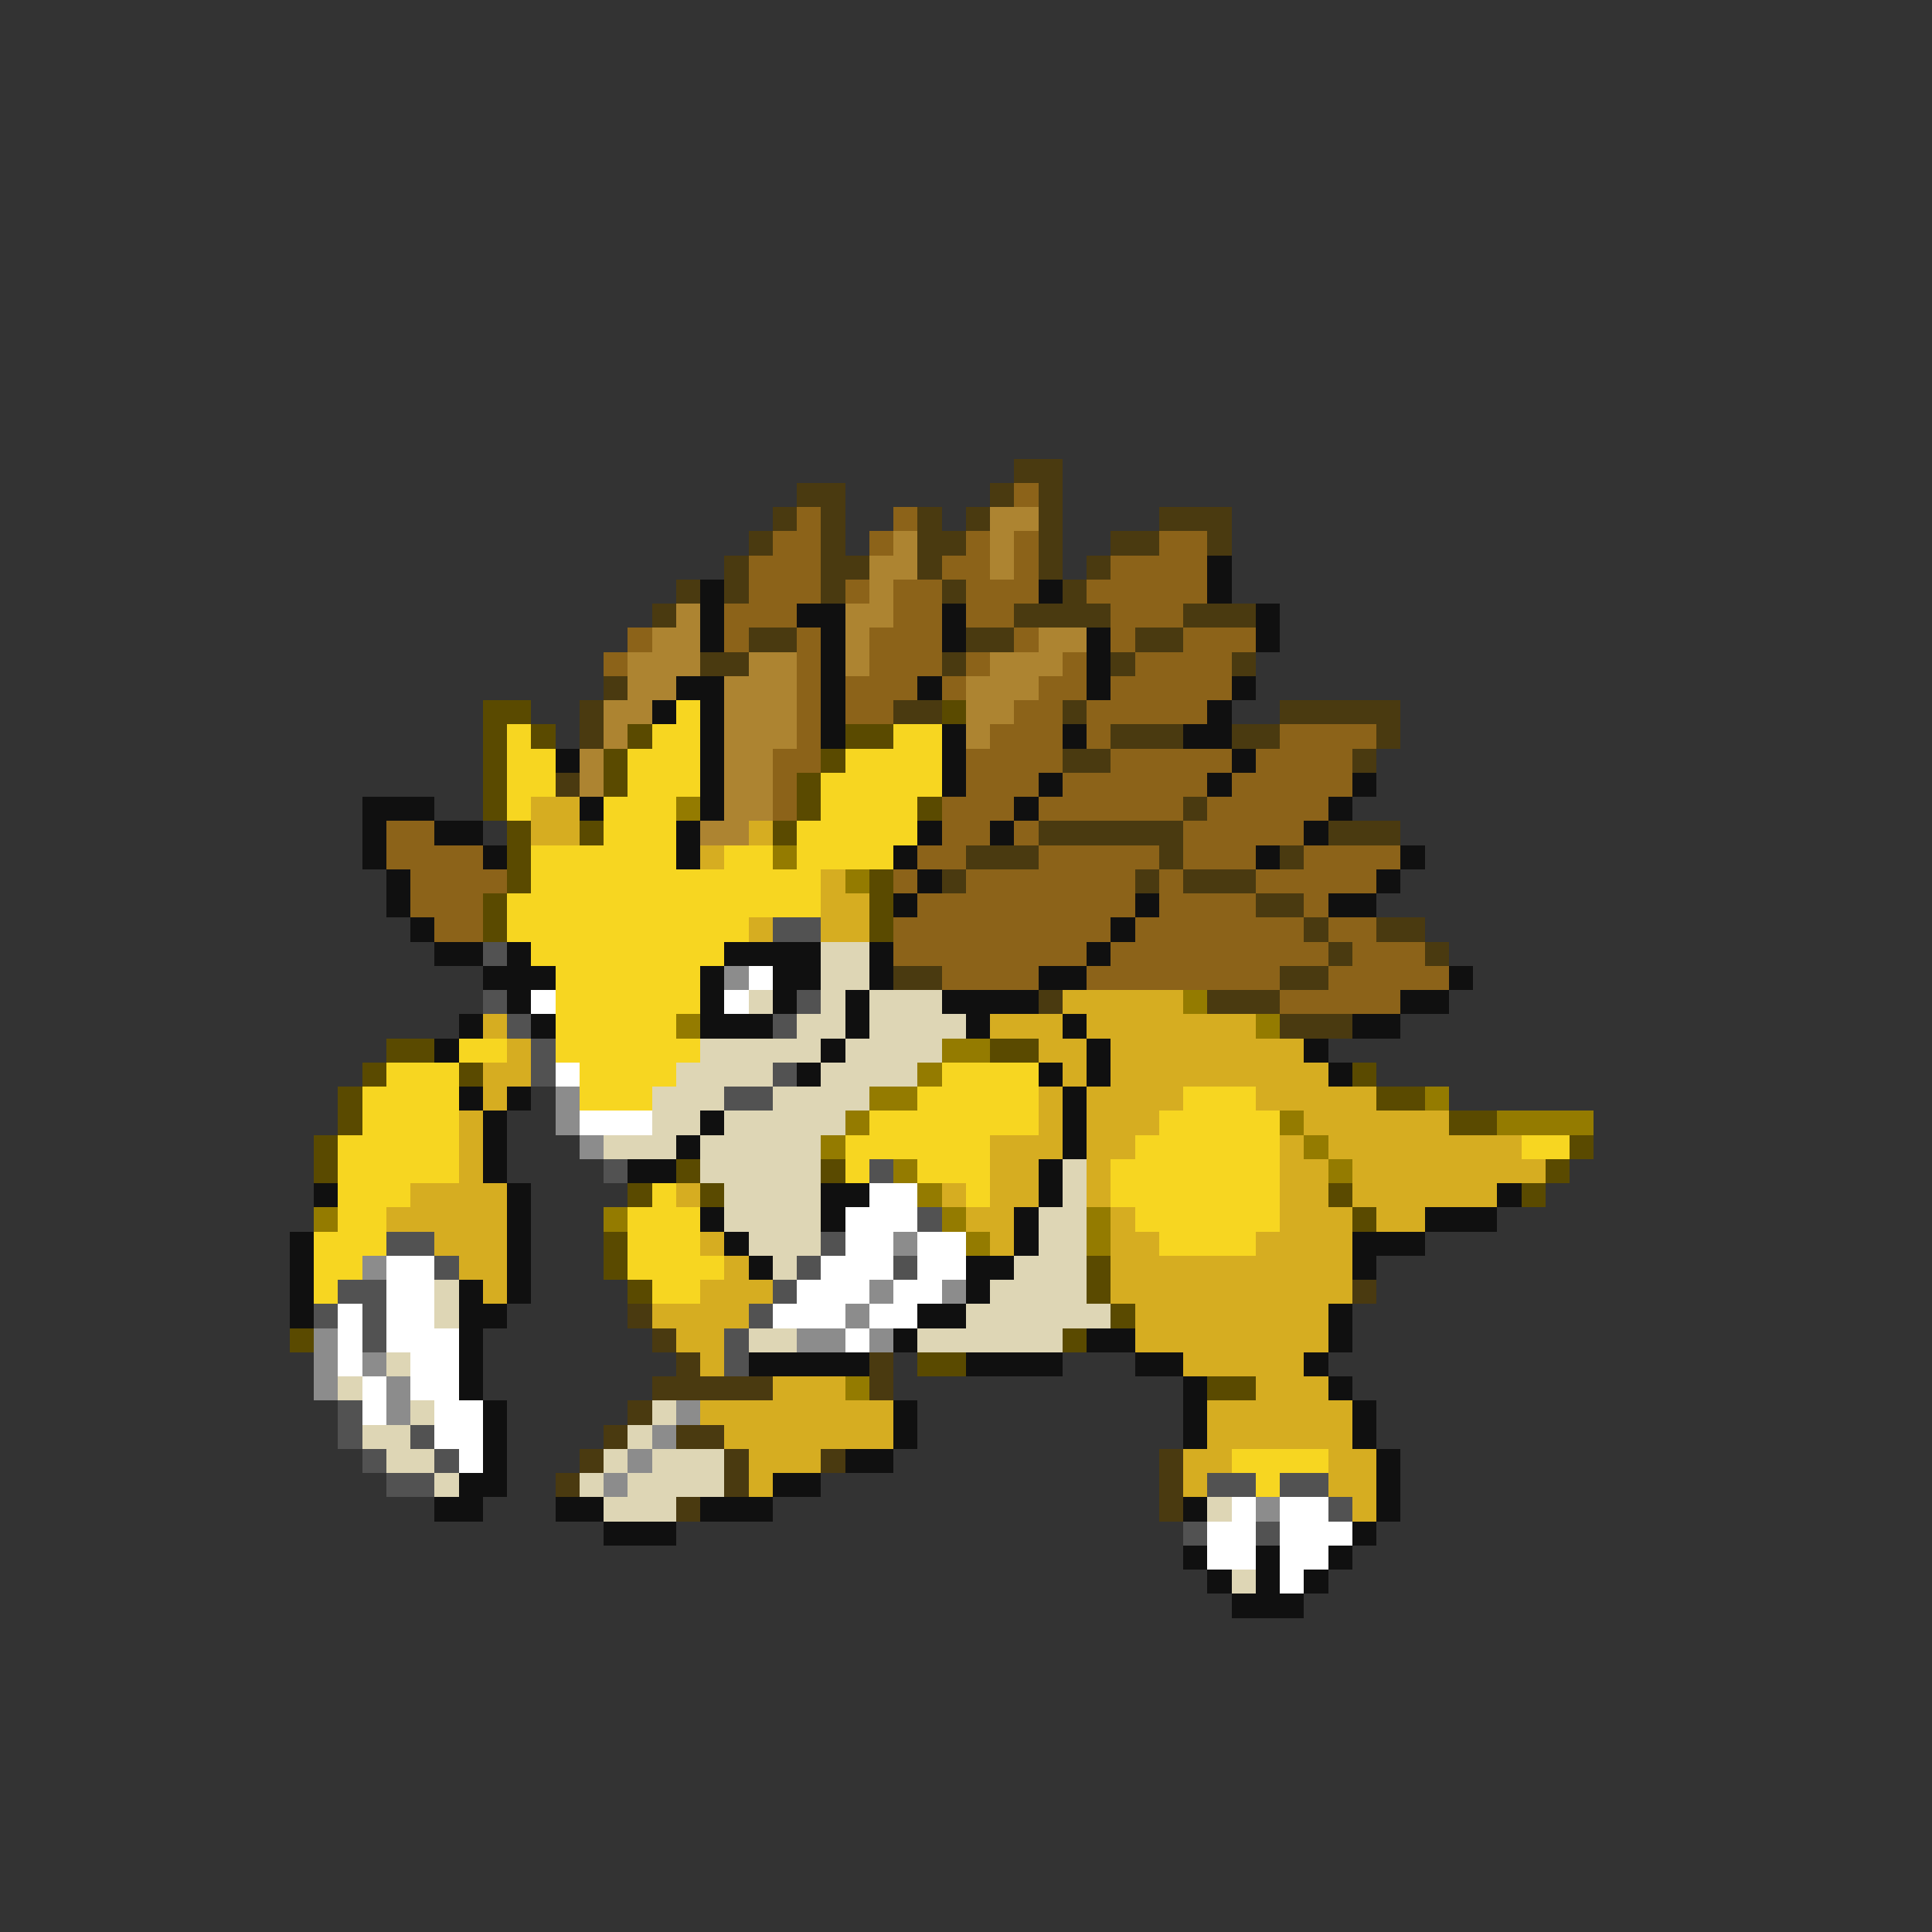 <svg xmlns="http://www.w3.org/2000/svg" viewBox="0 -0.5 80 80" shape-rendering="crispEdges">
<rect x="0" y="-0.5" width="80" height="80" fill="#333333" stroke="none"/>
<path stroke="#4a3a10" d="M42 19h2M33 20h2M41 20h1M43 20h1M32 21h1M34 21h1M38 21h1M40 21h1M43 21h1M48 21h3M31 22h1M34 22h1M38 22h2M43 22h1M46 22h2M50 22h1M30 23h1M34 23h2M38 23h1M43 23h1M45 23h1M28 24h1M30 24h1M34 24h1M39 24h1M44 24h1M27 25h1M42 25h4M49 25h3M31 26h2M40 26h2M47 26h2M29 27h2M39 27h1M46 27h1M51 27h1M25 28h1M24 29h1M37 29h2M44 29h1M53 29h5M24 30h1M46 30h3M51 30h2M57 30h1M44 31h2M56 31h1M23 32h1M49 33h1M43 34h6M55 34h3M40 35h3M48 35h1M53 35h1M39 36h1M47 36h1M49 36h3M52 37h2M54 38h1M57 38h2M55 39h1M59 39h1M37 40h2M53 40h2M43 41h1M50 41h3M53 42h3M56 53h1M26 54h1M27 55h1M28 56h1M36 56h1M27 57h5M36 57h1M26 58h1M25 59h1M28 59h2M24 60h1M30 60h1M34 60h1M48 60h1M23 61h1M30 61h1M48 61h1M28 62h1M48 62h1" />
<path stroke="#8c6319" d="M42 20h1M33 21h1M37 21h1M32 22h2M36 22h1M40 22h1M42 22h1M48 22h2M31 23h3M39 23h2M42 23h1M46 23h4M31 24h3M35 24h1M37 24h2M40 24h3M45 24h5M30 25h3M37 25h2M40 25h2M46 25h3M26 26h1M30 26h1M33 26h1M36 26h3M42 26h1M46 26h1M49 26h3M25 27h1M33 27h1M36 27h3M40 27h1M44 27h1M47 27h4M33 28h1M35 28h3M39 28h1M43 28h2M46 28h5M33 29h1M35 29h2M42 29h2M45 29h5M33 30h1M41 30h3M45 30h1M53 30h4M32 31h2M40 31h4M46 31h5M52 31h4M32 32h1M40 32h3M44 32h6M51 32h5M32 33h1M39 33h3M43 33h6M50 33h5M16 34h2M39 34h2M42 34h1M49 34h5M16 35h4M38 35h2M43 35h5M49 35h3M54 35h4M17 36h4M37 36h1M40 36h7M48 36h1M52 36h5M17 37h3M38 37h9M48 37h4M54 37h1M18 38h2M37 38h9M47 38h7M55 38h2M37 39h8M46 39h9M56 39h3M39 40h4M45 40h8M55 40h5M53 41h5" />
<path stroke="#ad8431" d="M41 21h2M37 22h1M41 22h1M36 23h2M41 23h1M36 24h1M28 25h1M35 25h2M27 26h2M35 26h1M43 26h2M26 27h3M31 27h2M35 27h1M41 27h3M26 28h2M30 28h3M40 28h3M25 29h2M30 29h3M40 29h2M25 30h1M30 30h3M40 30h1M24 31h1M30 31h2M24 32h1M30 32h2M30 33h2M29 34h2" />
<path stroke="#101010" d="M50 23h1M29 24h1M43 24h1M50 24h1M29 25h1M33 25h2M39 25h1M52 25h1M29 26h1M34 26h1M39 26h1M45 26h1M52 26h1M34 27h1M45 27h1M28 28h2M34 28h1M38 28h1M45 28h1M51 28h1M27 29h1M29 29h1M34 29h1M50 29h1M29 30h1M34 30h1M39 30h1M44 30h1M49 30h2M23 31h1M29 31h1M39 31h1M51 31h1M29 32h1M39 32h1M43 32h1M50 32h1M56 32h1M15 33h3M24 33h1M29 33h1M42 33h1M55 33h1M15 34h1M18 34h2M28 34h1M38 34h1M41 34h1M54 34h1M15 35h1M20 35h1M28 35h1M37 35h1M52 35h1M58 35h1M16 36h1M38 36h1M57 36h1M16 37h1M37 37h1M47 37h1M55 37h2M17 38h1M46 38h1M18 39h2M21 39h1M30 39h4M36 39h1M45 39h1M20 40h3M29 40h1M32 40h2M36 40h1M43 40h2M60 40h1M21 41h1M29 41h1M32 41h1M35 41h1M39 41h4M58 41h2M19 42h1M22 42h1M29 42h3M35 42h1M40 42h1M44 42h1M56 42h2M18 43h1M34 43h1M45 43h1M54 43h1M33 44h1M43 44h1M45 44h1M55 44h1M19 45h1M21 45h1M44 45h1M20 46h1M29 46h1M44 46h1M20 47h1M28 47h1M44 47h1M20 48h1M26 48h2M43 48h1M13 49h1M21 49h1M34 49h2M43 49h1M62 49h1M21 50h1M29 50h1M34 50h1M42 50h1M59 50h3M12 51h1M21 51h1M30 51h1M42 51h1M56 51h3M12 52h1M21 52h1M31 52h1M40 52h2M56 52h1M12 53h1M19 53h1M21 53h1M40 53h1M12 54h1M19 54h2M38 54h2M55 54h1M19 55h1M37 55h1M45 55h2M55 55h1M19 56h1M31 56h5M40 56h4M47 56h2M54 56h1M19 57h1M49 57h1M55 57h1M20 58h1M37 58h1M49 58h1M56 58h1M20 59h1M37 59h1M49 59h1M56 59h1M20 60h1M35 60h2M57 60h1M19 61h2M32 61h2M57 61h1M18 62h2M23 62h2M29 62h3M49 62h1M57 62h1M25 63h3M56 63h1M49 64h1M52 64h1M55 64h1M50 65h1M52 65h1M54 65h1M51 66h3" />
<path stroke="#5a4a00" d="M20 29h2M39 29h1M20 30h1M22 30h1M26 30h1M35 30h2M20 31h1M25 31h1M34 31h1M20 32h1M25 32h1M33 32h1M20 33h1M33 33h1M38 33h1M21 34h1M24 34h1M32 34h1M21 35h1M21 36h1M36 36h1M20 37h1M36 37h1M20 38h1M36 38h1M16 43h2M41 43h2M15 44h1M19 44h1M56 44h1M14 45h1M57 45h2M14 46h1M60 46h2M13 47h1M65 47h1M13 48h1M28 48h1M34 48h1M64 48h1M26 49h1M29 49h1M55 49h1M63 49h1M56 50h1M25 51h1M25 52h1M45 52h1M26 53h1M45 53h1M46 54h1M12 55h1M44 55h1M38 56h2M50 57h2" />
<path stroke="#f7d621" d="M28 29h1M21 30h1M27 30h2M37 30h2M21 31h2M26 31h3M35 31h4M21 32h2M26 32h3M34 32h5M21 33h1M25 33h3M34 33h4M25 34h3M33 34h5M22 35h6M30 35h2M33 35h4M22 36h12M21 37h13M21 38h10M22 39h8M23 40h6M23 41h6M23 42h5M19 43h2M23 43h6M16 44h3M24 44h4M39 44h4M15 45h4M24 45h3M38 45h5M49 45h3M15 46h4M36 46h7M48 46h5M14 47h5M35 47h6M47 47h6M63 47h2M14 48h5M35 48h1M38 48h3M46 48h7M14 49h3M27 49h1M40 49h1M46 49h7M14 50h2M26 50h3M47 50h6M13 51h3M26 51h3M48 51h4M13 52h2M26 52h4M13 53h1M27 53h2M51 60h4M52 61h1" />
<path stroke="#d6ad21" d="M22 33h2M22 34h2M31 34h1M29 35h1M34 36h1M34 37h2M31 38h1M34 38h2M44 41h5M20 42h1M41 42h3M45 42h7M21 43h1M43 43h2M46 43h8M20 44h2M44 44h1M46 44h9M20 45h1M43 45h1M45 45h4M52 45h5M19 46h1M43 46h1M45 46h3M54 46h6M19 47h1M41 47h3M45 47h2M53 47h1M55 47h8M19 48h1M41 48h2M45 48h1M53 48h2M56 48h8M17 49h4M28 49h1M39 49h1M41 49h2M45 49h1M53 49h2M56 49h6M16 50h5M40 50h2M46 50h1M53 50h3M57 50h2M18 51h3M29 51h1M41 51h1M46 51h2M52 51h4M19 52h2M30 52h1M46 52h10M20 53h1M29 53h3M46 53h10M27 54h4M47 54h8M28 55h2M47 55h8M29 56h1M49 56h5M32 57h3M52 57h3M29 58h8M50 58h6M30 59h7M50 59h6M31 60h3M49 60h2M55 60h2M31 61h1M49 61h1M55 61h2M56 62h1" />
<path stroke="#947b00" d="M28 33h1M32 35h1M35 36h1M49 41h1M28 42h1M52 42h1M39 43h2M38 44h1M36 45h2M59 45h1M35 46h1M53 46h1M62 46h4M34 47h1M54 47h1M37 48h1M55 48h1M38 49h1M13 50h1M25 50h1M39 50h1M45 50h1M40 51h1M45 51h1M35 57h1" />
<path stroke="#525252" d="M32 38h2M20 39h1M20 41h1M33 41h1M21 42h1M32 42h1M22 43h1M22 44h1M32 44h1M30 45h2M25 48h1M36 48h1M38 50h1M16 51h2M34 51h1M18 52h1M33 52h1M37 52h1M14 53h2M32 53h1M13 54h1M15 54h1M31 54h1M15 55h1M30 55h1M30 56h1M14 58h1M14 59h1M17 59h1M15 60h1M18 60h1M16 61h2M50 61h2M53 61h2M55 62h1M49 63h1M52 63h1" />
<path stroke="#ded6b5" d="M34 39h2M34 40h2M31 41h1M34 41h1M36 41h3M33 42h2M36 42h4M29 43h5M35 43h4M28 44h4M34 44h4M27 45h3M32 45h4M27 46h2M30 46h5M25 47h3M29 47h5M29 48h5M44 48h1M30 49h4M44 49h1M30 50h4M43 50h2M31 51h3M43 51h2M32 52h1M42 52h3M18 53h1M41 53h4M18 54h1M40 54h6M31 55h2M38 55h6M16 56h1M14 57h1M17 58h1M27 58h1M15 59h2M26 59h1M16 60h2M25 60h1M27 60h3M18 61h1M24 61h1M26 61h4M25 62h3M50 62h1M51 65h1" />
<path stroke="#8c8c8c" d="M30 40h1M23 45h1M23 46h1M24 47h1M37 51h1M15 52h1M36 53h1M39 53h1M35 54h1M13 55h1M33 55h2M36 55h1M13 56h1M15 56h1M13 57h1M16 57h1M16 58h1M28 58h1M27 59h1M26 60h1M25 61h1M52 62h1" />
<path stroke="#ffffff" d="M31 40h1M22 41h1M30 41h1M23 44h1M24 46h3M36 49h2M35 50h3M35 51h2M38 51h2M16 52h2M34 52h3M38 52h2M16 53h2M33 53h3M37 53h2M14 54h1M16 54h2M32 54h3M36 54h2M14 55h1M16 55h3M35 55h1M14 56h1M17 56h2M15 57h1M17 57h2M15 58h1M18 58h2M18 59h2M19 60h1M51 62h1M53 62h2M50 63h2M53 63h3M50 64h2M53 64h2M53 65h1" />
</svg>